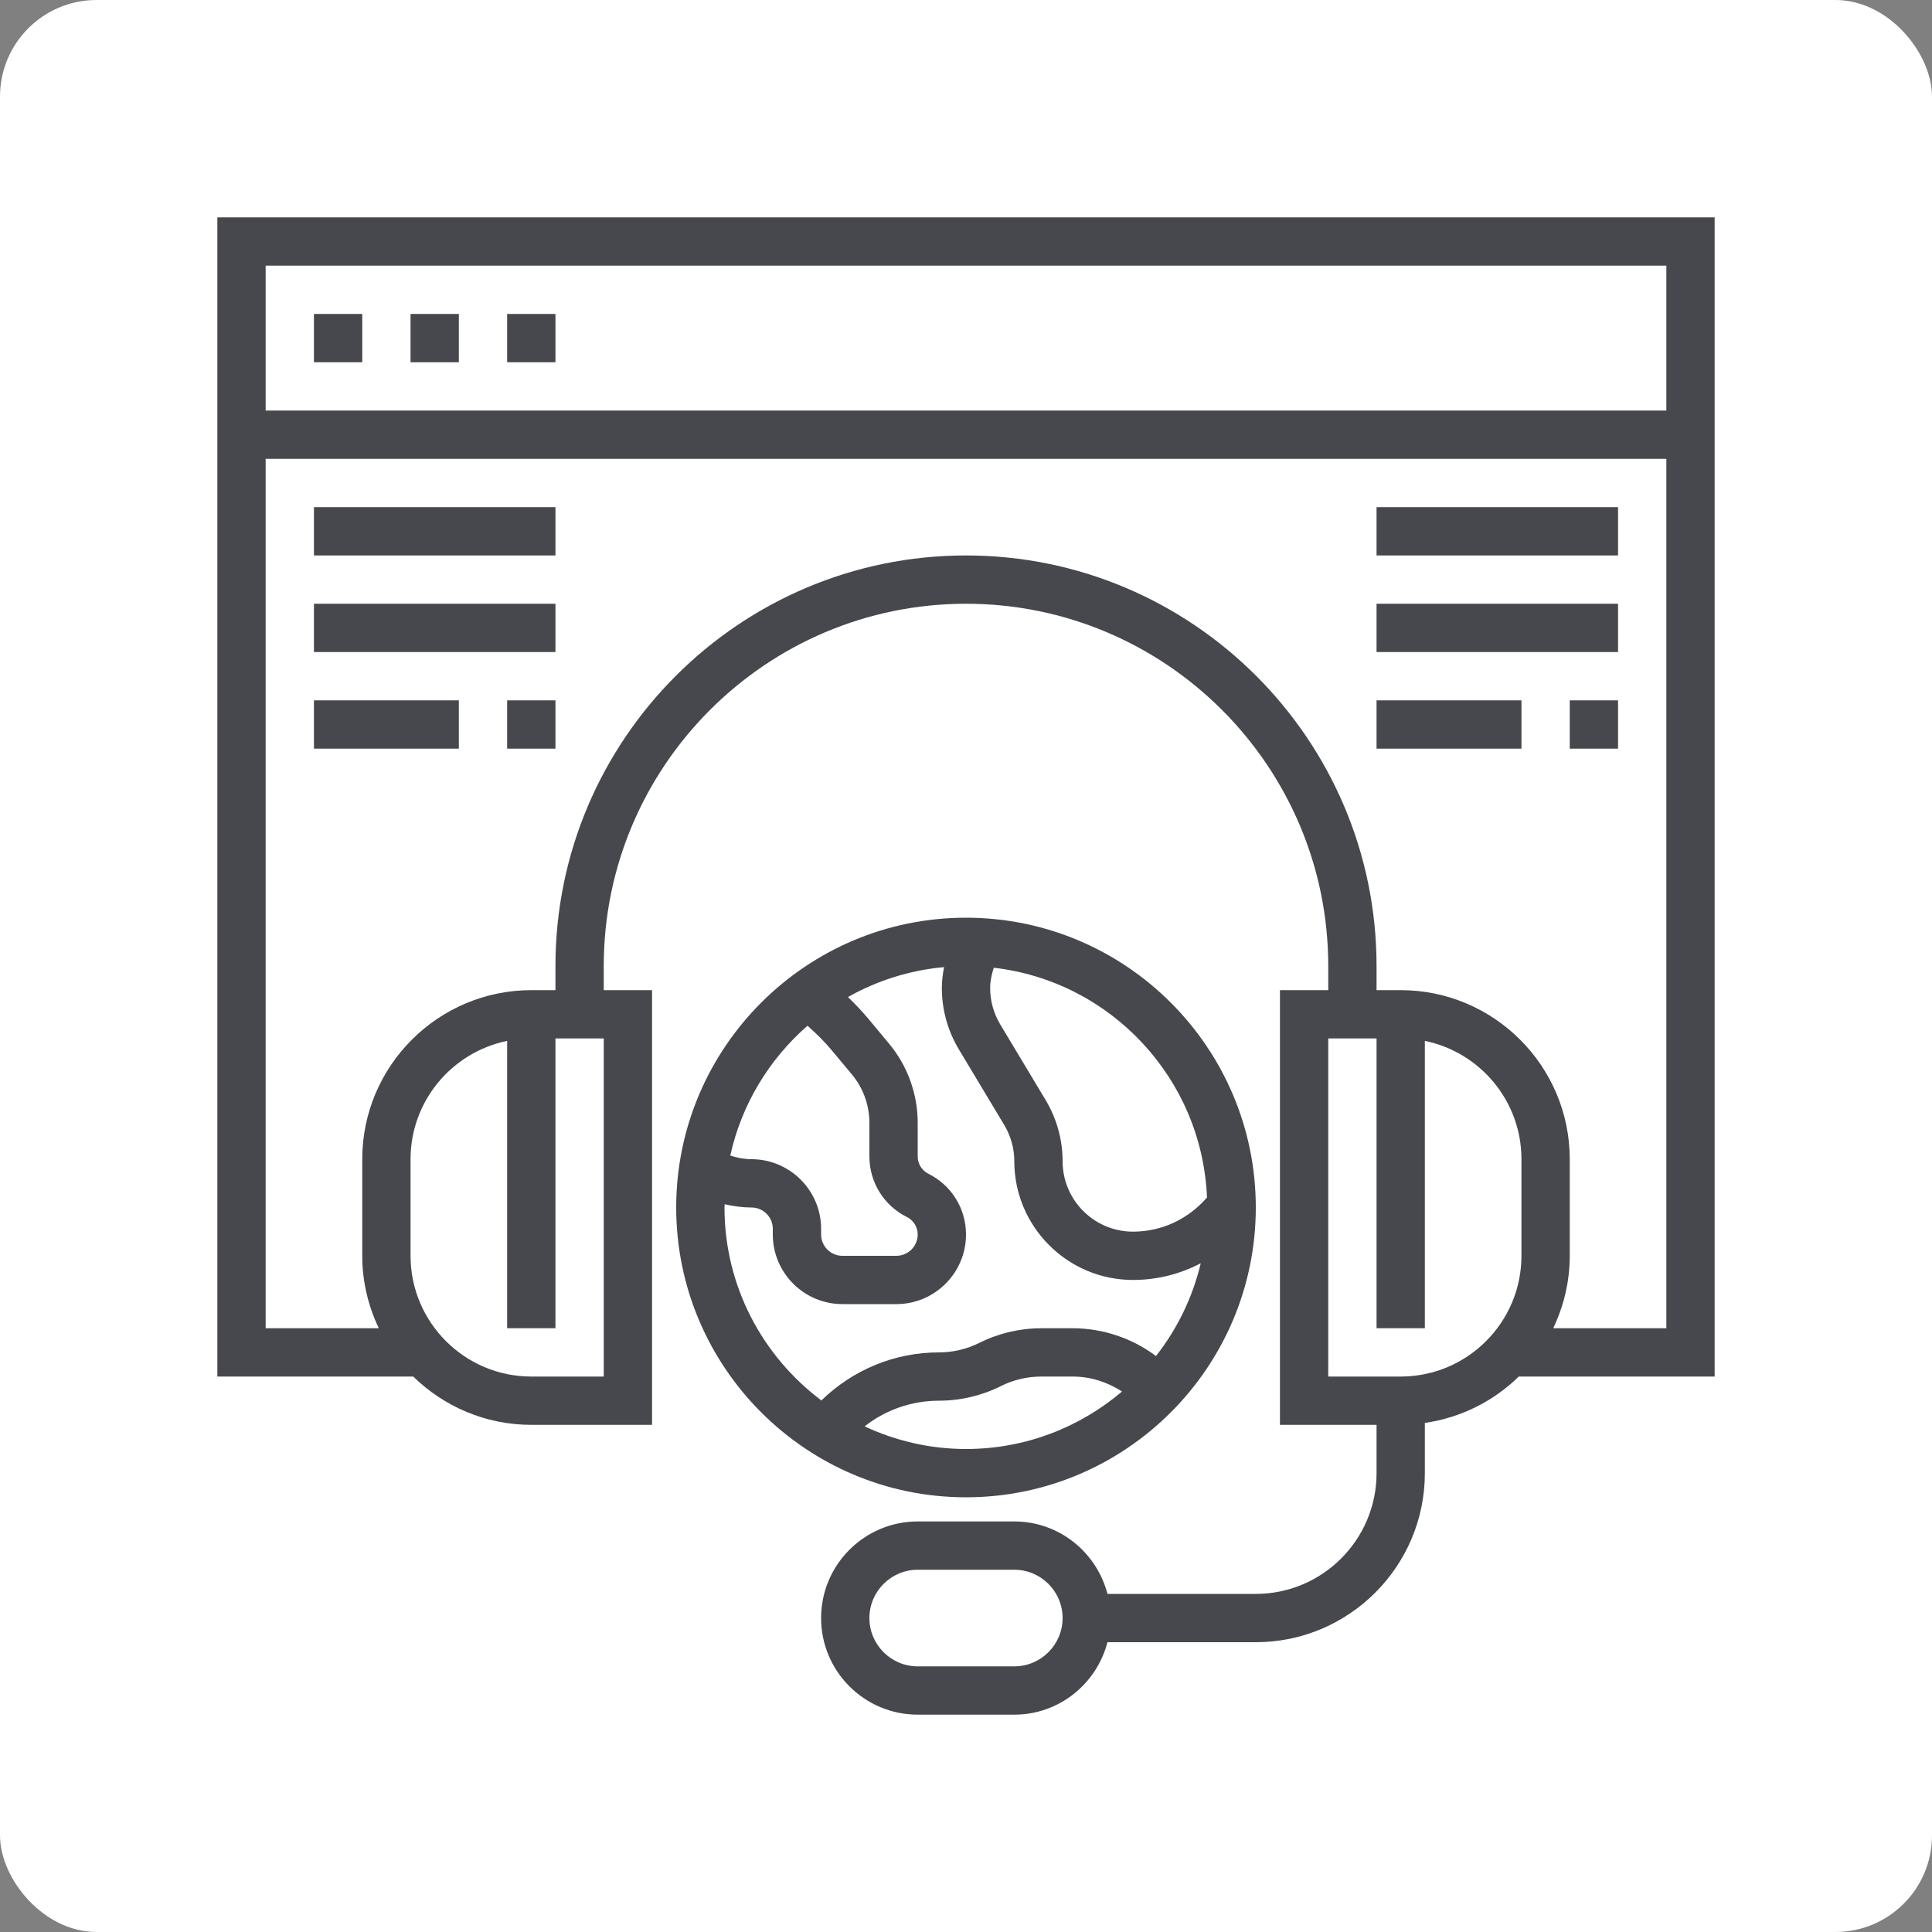 <svg width="80" height="80" viewBox="0 0 80 80" fill="none" xmlns="http://www.w3.org/2000/svg">
<rect x="0" y="0" width="80" height="80" fill="#808080" stroke="none"/>
<rect width="80" height="80" rx="4" fill="white"/>
<path d="M71 57V9H9V57H17.111C18.374 58.235 20.099 59 22 59H27V41H25V40C25 31.729 31.729 25 40 25C48.271 25 55 31.729 55 40V41H53V59H57V61C57 63.757 54.757 66 52 66H45.858C45.411 64.28 43.859 63 42 63H38C35.794 63 34 64.794 34 67C34 69.206 35.794 71 38 71H42C43.859 71 45.411 69.72 45.858 68H52C55.859 68 59 64.86 59 61V58.92C60.502 58.704 61.853 58.014 62.889 57H71ZM42 69H38C36.897 69 36 68.103 36 67C36 65.897 36.897 65 38 65H42C43.103 65 44 65.897 44 67C44 68.103 43.103 69 42 69ZM69 11V17H11V11H69ZM25 57H22C19.243 57 17 54.757 17 52V48C17 45.586 18.721 43.566 21 43.101V55H23V43H25V57ZM40 23C30.626 23 23 30.626 23 40V41H22C18.141 41 15 44.14 15 48V52C15 53.075 15.251 54.089 15.685 55H11V19H69V55H64.315C64.749 54.089 65 53.075 65 52V48C65 44.14 61.859 41 58 41H57V40C57 30.626 49.374 23 40 23ZM58 57H55V43H57V55H59V43.101C61.279 43.566 63 45.585 63 48V52C63 54.757 60.757 57 58 57Z" fill="#46484E"/>
<path d="M15 13H13V15H15V13Z" fill="#46484E"/>
<path d="M19 13H17V15H19V13Z" fill="#46484E"/>
<path d="M23 13H21V15H23V13Z" fill="#46484E"/>
<path d="M52 50C52 43.383 46.617 38 40 38C33.383 38 28 43.383 28 50C28 56.617 33.383 62 40 62C46.617 62 52 56.617 52 50ZM35.801 59.063C36.671 58.379 37.748 58 38.882 58C39.768 58 40.655 57.791 41.447 57.394C41.963 57.136 42.54 57 43.118 57H44.421C45.145 57 45.856 57.225 46.46 57.62C44.716 59.101 42.462 60 40 60C38.499 60 37.08 59.658 35.801 59.063ZM49.979 49.585C49.2 50.485 48.103 51 46.915 51C45.308 51 44 49.692 44 48.084C44 47.195 43.758 46.321 43.3 45.555L41.416 42.416C41.144 41.962 41 41.443 41 40.916C41 40.631 41.06 40.35 41.15 40.072C45.987 40.629 49.775 44.65 49.979 49.585ZM33.438 42.473C33.793 42.79 34.133 43.121 34.433 43.481L35.278 44.494C35.743 45.054 36 45.763 36 46.491V47.882C36 48.953 36.595 49.916 37.553 50.395C37.829 50.532 38 50.81 38 51.118C38 51.604 37.604 52 37.118 52H34.882C34.396 52 34 51.604 34 51.118V50.882C34 49.293 32.707 48 31.118 48C30.821 48 30.528 47.941 30.239 47.85C30.707 45.725 31.853 43.856 33.438 42.473ZM30 50C30 49.954 30.006 49.91 30.007 49.865C30.372 49.949 30.742 50 31.118 50C31.604 50 32 50.396 32 50.882V51.118C32 52.707 33.293 54 34.882 54H37.118C38.707 54 40 52.707 40 51.118C40 50.047 39.405 49.084 38.447 48.605C38.171 48.468 38 48.19 38 47.882V46.491C38 45.297 37.579 44.134 36.814 43.215L35.969 42.2C35.702 41.88 35.414 41.576 35.112 41.285C36.309 40.611 37.656 40.176 39.091 40.046C39.037 40.333 39 40.622 39 40.916C39 41.805 39.242 42.679 39.7 43.445L41.584 46.584C41.856 47.038 42 47.557 42 48.084C42 50.795 44.205 53 46.915 53C47.914 53 48.868 52.756 49.72 52.308C49.382 53.731 48.742 55.035 47.867 56.151C47.865 56.15 47.864 56.148 47.862 56.147C46.877 55.408 45.654 55 44.421 55H43.118C42.231 55 41.344 55.209 40.553 55.605C40.037 55.864 39.459 56 38.882 56C37.054 56 35.335 56.706 34.011 57.989C31.581 56.163 30 53.266 30 50Z" fill="#46484E"/>
<path d="M23 21H13V23H23V21Z" fill="#46484E"/>
<path d="M23 25H13V27H23V25Z" fill="#46484E"/>
<path d="M23 29H21V31H23V29Z" fill="#46484E"/>
<path d="M19 29H13V31H19V29Z" fill="#46484E"/>
<path d="M67 21H57V23H67V21Z" fill="#46484E"/>
<path d="M67 25H57V27H67V25Z" fill="#46484E"/>
<path d="M67 29H65V31H67V29Z" fill="#46484E"/>
<path d="M63 29H57V31H63V29Z" fill="#46484E"/>
</svg>
